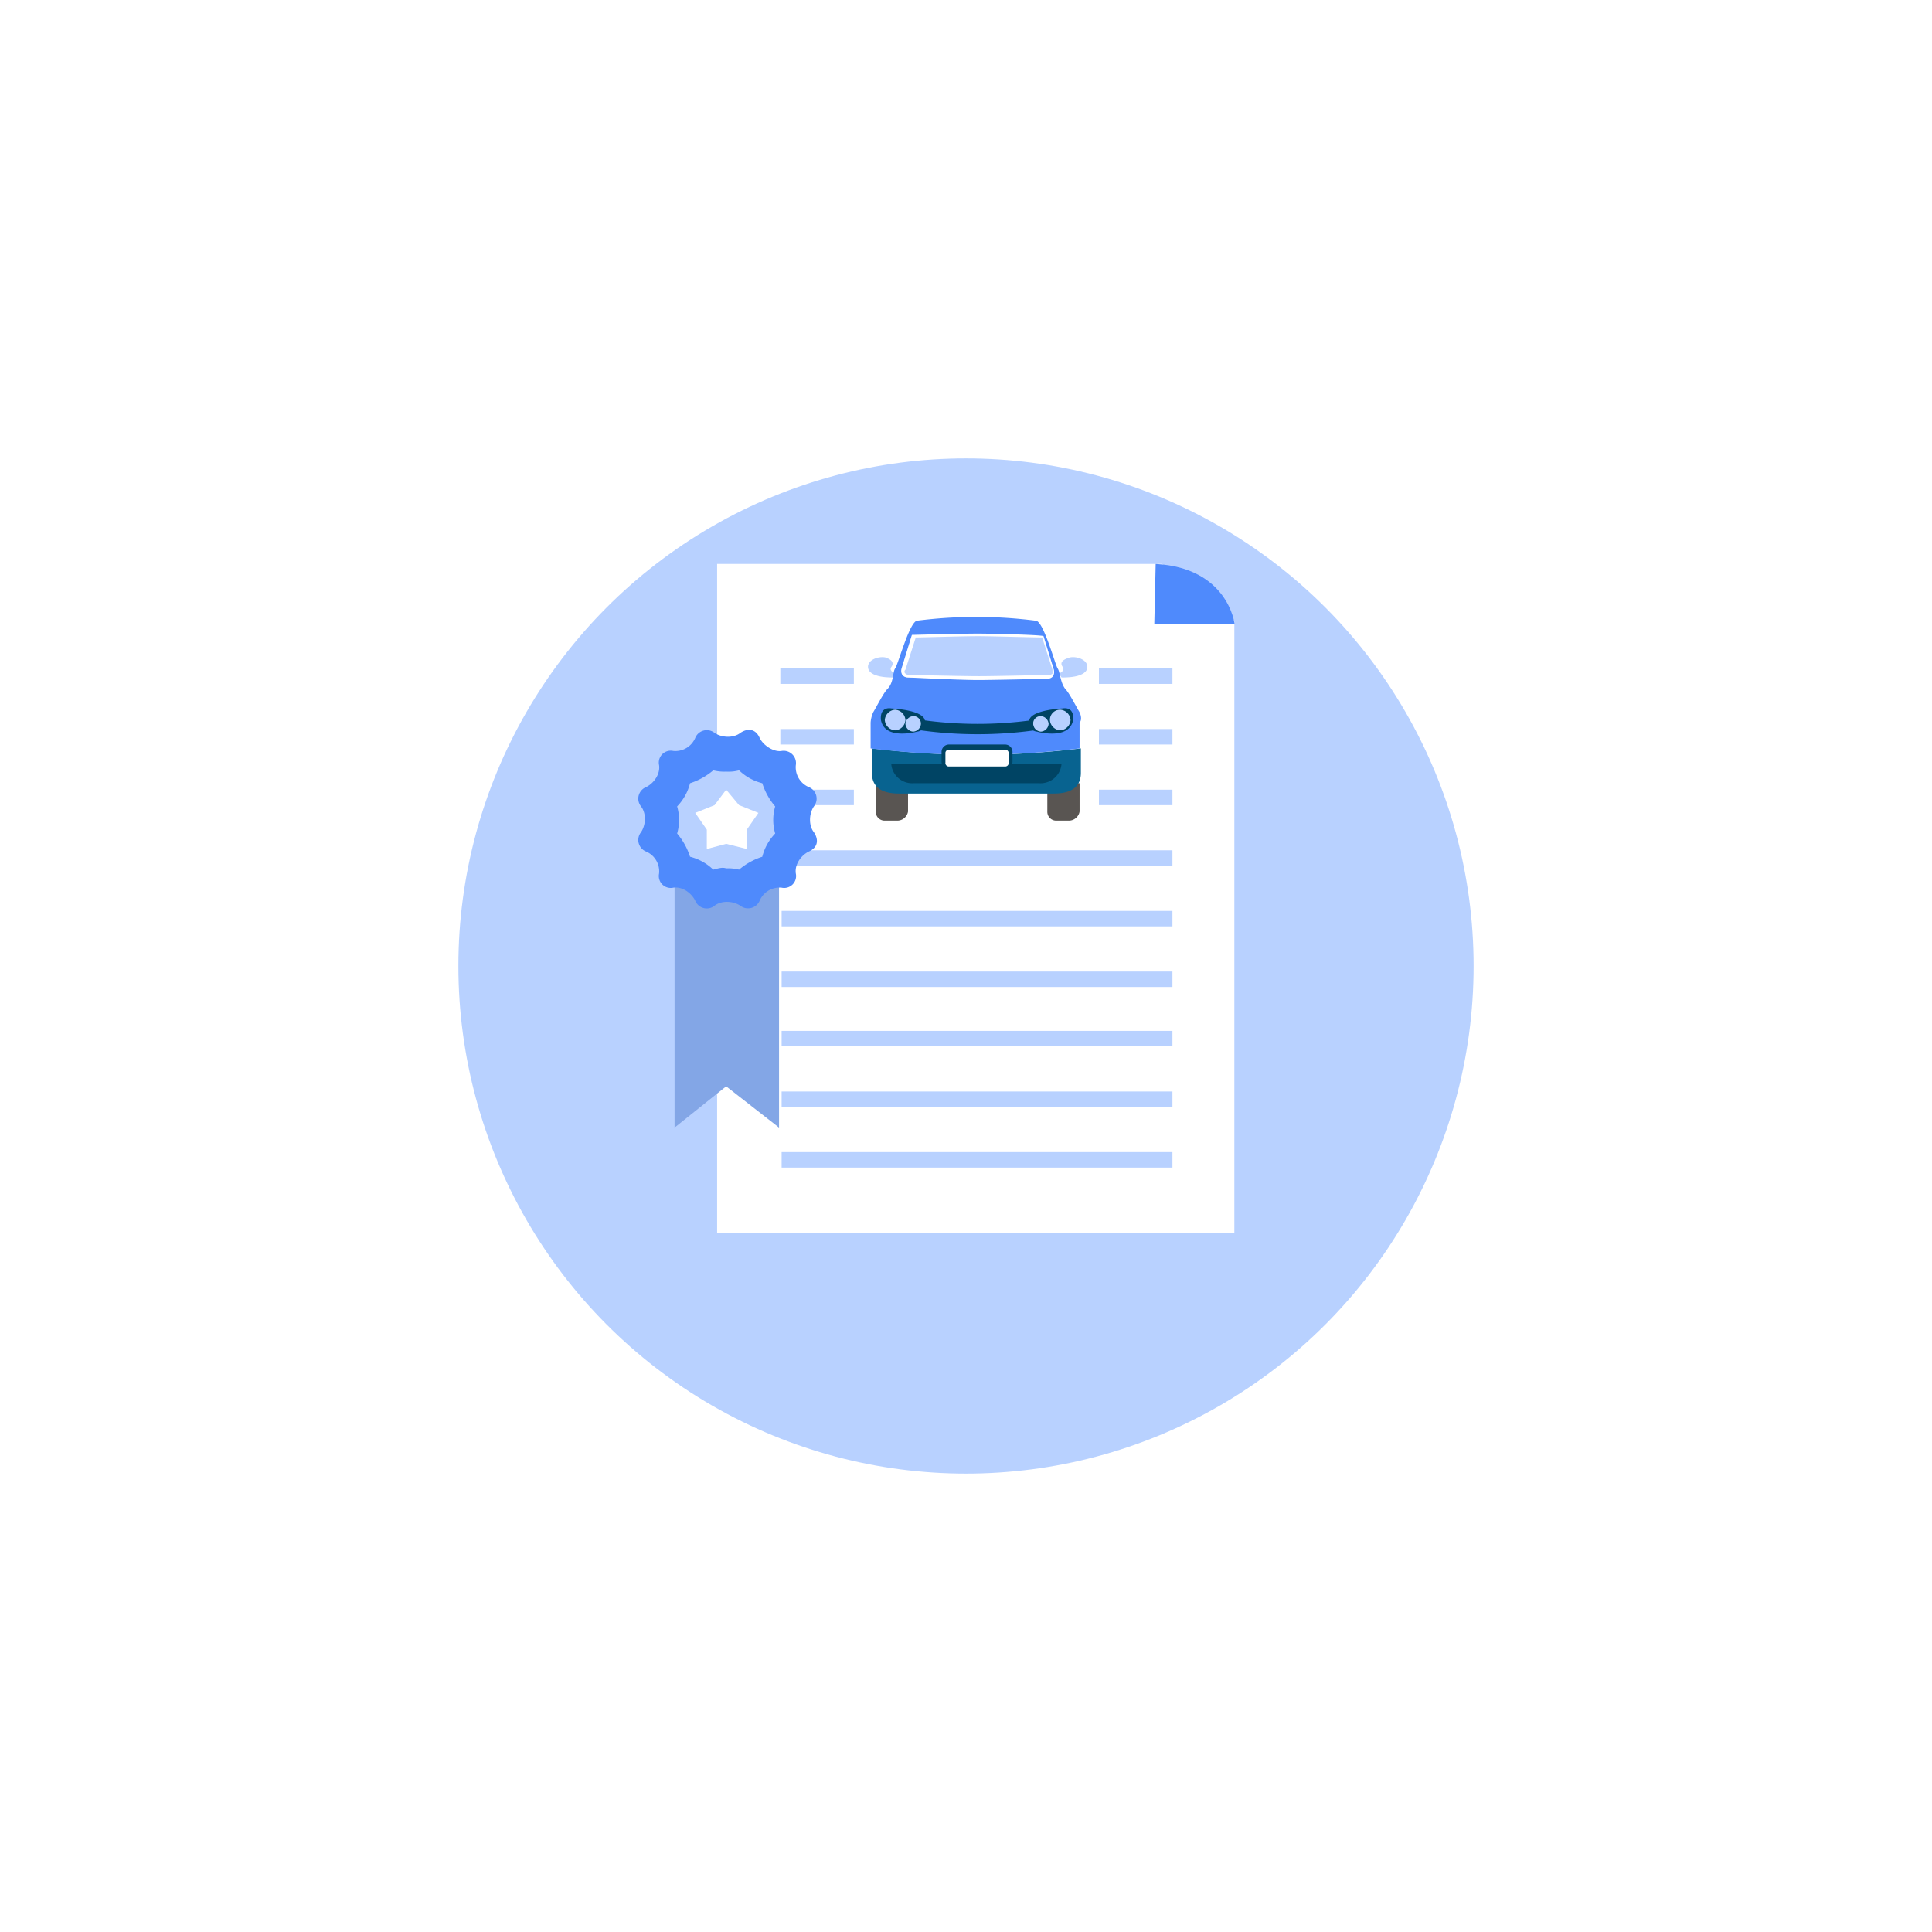 <svg xmlns="http://www.w3.org/2000/svg" xmlns:xlink="http://www.w3.org/1999/xlink" width="569" height="569" viewBox="0 0 569 569">
  <defs>
    <style>
      .cls-1 {
        fill: #b8d1ff;
      }

      .cls-2 {
        fill: #fff;
      }

      .cls-3 {
        fill: #4f8afc;
      }

      .cls-4 {
        fill: #83a6e6;
      }

      .cls-5 {
        fill: #595552;
      }

      .cls-6 {
        fill: #086390;
      }

      .cls-7 {
        fill: #004464;
      }

      .cls-8 {
        filter: url(#Ellipse_662);
      }
    </style>
    <filter id="Ellipse_662" x="0" y="0" width="569" height="569" filterUnits="userSpaceOnUse">
      <feOffset dy="20" input="SourceAlpha"/>
      <feGaussianBlur stdDeviation="45" result="blur"/>
      <feFlood flood-color="#4953d4" flood-opacity="0.271"/>
      <feComposite operator="in" in2="blur"/>
      <feComposite in="SourceGraphic"/>
    </filter>
  </defs>
  <g id="car-license" transform="translate(-692 -2905)">
    <g class="cls-8" transform="matrix(1, 0, 0, 1, 692, 2905)">
      <circle id="Ellipse_662-2" data-name="Ellipse 662" class="cls-1" cx="149.5" cy="149.5" r="149.5" transform="translate(135 115)"/>
    </g>
    <g id="Group_24011" data-name="Group 24011" transform="translate(880 3071.09)">
      <g id="Group_24005" data-name="Group 24005" transform="translate(23.203)">
        <g id="Group_23991" data-name="Group 23991">
          <path id="Path_9635" data-name="Path 9635" class="cls-2" d="M158.529,197.154H6.2V0H137.256l21.273,16.714Z" transform="translate(-6.2)"/>
        </g>
        <g id="Group_24004" data-name="Group 24004" transform="translate(18.614 30.77)">
          <g id="Group_23992" data-name="Group 23992" transform="translate(93.829)">
            <rect id="Rectangle_2253" data-name="Rectangle 2253" class="cls-1" width="21.653" height="4.558"/>
          </g>
          <g id="Group_23993" data-name="Group 23993" transform="translate(93.829 17.854)">
            <rect id="Rectangle_2254" data-name="Rectangle 2254" class="cls-1" width="21.653" height="4.558"/>
          </g>
          <g id="Group_23994" data-name="Group 23994" transform="translate(93.829 35.708)">
            <rect id="Rectangle_2255" data-name="Rectangle 2255" class="cls-1" width="21.653" height="4.558"/>
          </g>
          <g id="Group_23995" data-name="Group 23995">
            <rect id="Rectangle_2256" data-name="Rectangle 2256" class="cls-1" width="21.653" height="4.558"/>
          </g>
          <g id="Group_23996" data-name="Group 23996" transform="translate(0 17.854)">
            <rect id="Rectangle_2257" data-name="Rectangle 2257" class="cls-1" width="21.653" height="4.558"/>
          </g>
          <g id="Group_23997" data-name="Group 23997" transform="translate(0 35.708)">
            <rect id="Rectangle_2258" data-name="Rectangle 2258" class="cls-1" width="21.653" height="4.558"/>
          </g>
          <g id="Group_23998" data-name="Group 23998" transform="translate(0.38 53.562)">
            <rect id="Rectangle_2259" data-name="Rectangle 2259" class="cls-1" width="115.102" height="4.558"/>
          </g>
          <g id="Group_23999" data-name="Group 23999" transform="translate(0.38 71.416)">
            <rect id="Rectangle_2260" data-name="Rectangle 2260" class="cls-1" width="115.102" height="4.558"/>
          </g>
          <g id="Group_24000" data-name="Group 24000" transform="translate(0.38 89.27)">
            <rect id="Rectangle_2261" data-name="Rectangle 2261" class="cls-1" width="115.102" height="4.558"/>
          </g>
          <g id="Group_24001" data-name="Group 24001" transform="translate(0.38 106.744)">
            <rect id="Rectangle_2262" data-name="Rectangle 2262" class="cls-1" width="115.102" height="4.558"/>
          </g>
          <g id="Group_24002" data-name="Group 24002" transform="translate(0.38 124.599)">
            <rect id="Rectangle_2263" data-name="Rectangle 2263" class="cls-1" width="115.102" height="4.558"/>
          </g>
          <g id="Group_24003" data-name="Group 24003" transform="translate(0.38 142.453)">
            <rect id="Rectangle_2264" data-name="Rectangle 2264" class="cls-1" width="115.102" height="4.558"/>
          </g>
        </g>
      </g>
      <g id="Group_24006" data-name="Group 24006" transform="translate(152.36)">
        <path id="Path_9636" data-name="Path 9636" class="cls-3" d="M40.2,0l-.4,17.585H63.431S61.473,1.14,40.2,0Z" transform="translate(-40.2)"/>
      </g>
      <g id="Group_24010" data-name="Group 24010" transform="translate(0 48.875)">
        <g id="Group_24007" data-name="Group 24007" transform="translate(10.667 38.876)">
          <path id="Path_9637" data-name="Path 9637" class="cls-4" d="M33.67,101.354,18.095,89.2,2.9,101.354V23.1H33.67Z" transform="translate(-2.9 -23.1)"/>
        </g>
        <g id="Group_24008" data-name="Group 24008">
          <path id="Path_9638" data-name="Path 9638" class="cls-3" d="M30.133,64.658c-2.279-1.52-5.7-1.52-7.6,0a3.667,3.667,0,0,1-5.7-1.52c-1.14-2.279-3.8-4.179-6.458-3.8A3.514,3.514,0,0,1,6.2,55.161,6.355,6.355,0,0,0,2.4,48.7a3.667,3.667,0,0,1-1.519-5.7c1.519-2.279,1.519-5.7,0-7.6a3.667,3.667,0,0,1,1.519-5.7c2.279-1.14,4.179-3.8,3.8-6.458a3.514,3.514,0,0,1,4.179-4.179,6.355,6.355,0,0,0,6.458-3.8,3.667,3.667,0,0,1,5.7-1.519c2.279,1.519,5.7,1.519,7.6,0,2.279-1.519,4.558-1.14,5.7,1.519,1.14,2.279,4.179,4.179,6.458,3.8a3.643,3.643,0,0,1,4.179,4.179,6.355,6.355,0,0,0,3.8,6.458,3.667,3.667,0,0,1,1.519,5.7c-1.519,2.279-1.519,5.7,0,7.6,1.519,2.279,1.14,4.558-1.519,5.7-2.279,1.14-4.179,3.8-3.8,6.458a3.514,3.514,0,0,1-4.179,4.179,6.355,6.355,0,0,0-6.458,3.8A3.722,3.722,0,0,1,30.133,64.658Z" transform="translate(-0.092 -12.866)"/>
        </g>
        <g id="Group_24009" data-name="Group 24009" transform="translate(11.427 11.905)">
          <path id="Path_9639" data-name="Path 9639" class="cls-1" d="M13.736,45.25a15.194,15.194,0,0,0-6.838-3.8,19.92,19.92,0,0,0-3.8-6.838,14.245,14.245,0,0,0,0-7.977A15.194,15.194,0,0,0,6.9,19.8,19.92,19.92,0,0,0,13.736,16a12.923,12.923,0,0,0,3.8.38,11.711,11.711,0,0,0,3.8-.38,15.194,15.194,0,0,0,6.838,3.8,19.92,19.92,0,0,0,3.8,6.838,14.245,14.245,0,0,0,0,7.977,15.194,15.194,0,0,0-3.8,6.838,19.92,19.92,0,0,0-6.838,3.8,12.923,12.923,0,0,0-3.8-.38C16.4,44.491,15.256,44.87,13.736,45.25Z" transform="translate(-3.1 -16)"/>
        </g>
      </g>
    </g>
    <g id="Group_24012" data-name="Group 24012" transform="translate(896.745 3137.568)">
      <path id="Path_9640" data-name="Path 9640" class="cls-2" d="M13.617,17.5l3.8,4.558,5.7,2.279-3.419,4.938v5.7l-6.078-1.519-5.7,1.519v-5.7L4.5,24.338l5.7-2.279Z" transform="translate(-4.5 -17.5)"/>
    </g>
    <g id="Group_24018" data-name="Group 24018" transform="translate(947.635 3086.702)">
      <path id="Path_9641" data-name="Path 9641" class="cls-1" d="M25.507,13.208s-7.977.38-7.6-3.419c.38-2.279,4.179-3.039,5.7-2.279.76.38,2.279,1.14,1.14,2.659-.76,1.14,1.14,1.9,1.14,1.9Z" transform="translate(-17.897 4.609)"/>
      <path id="Path_9642" data-name="Path 9642" class="cls-1" d="M33.46,13.208s7.977.38,7.6-3.419c-.38-2.279-4.179-3.039-5.7-2.279-1.14.38-2.659,1.14-1.52,2.659.76,1.14-1.14,1.9-1.14,1.9Z" transform="translate(23.534 4.609)"/>
      <path id="Path_9643" data-name="Path 9643" class="cls-5" d="M24.958,28.016h-3.8A2.6,2.6,0,0,1,18.5,25.357V17H28v8.357A3.223,3.223,0,0,1,24.958,28.016Z" transform="translate(-16.208 31.967)"/>
      <path id="Path_9644" data-name="Path 9644" class="cls-5" d="M38.258,28.016h-3.8A2.6,2.6,0,0,1,31.8,25.357V17h9.5v8.357A3.223,3.223,0,0,1,38.258,28.016Z" transform="translate(21.016 31.967)"/>
      <path id="Path_9645" data-name="Path 9645" class="cls-6" d="M18.2,14.3v7.218c0,4.558,3.419,6.078,7.977,6.078H71.762c4.558,0,7.977-1.519,7.977-6.078V14.3a262.369,262.369,0,0,1-30.77,1.9A267.652,267.652,0,0,1,18.2,14.3Z" transform="translate(-17.047 24.41)"/>
      <path id="Path_9646" data-name="Path 9646" class="cls-3" d="M79.64,32.184c-1.14-1.9-3.039-5.7-4.179-6.838-1.52-1.9-1.52-4.938-2.279-6.078S69,5.213,66.724,5.213a137.444,137.444,0,0,0-34.948,0c-2.279.38-5.7,13.3-6.458,14.055-.76,1.14-.38,4.179-2.279,6.078C21.9,26.485,20,30.284,18.86,32.184a8.94,8.94,0,0,0-.76,3.039v7.6a262.369,262.369,0,0,0,30.77,1.9,257.245,257.245,0,0,0,30.77-1.9v-7.6C80.4,34.463,80.019,32.943,79.64,32.184Z" transform="translate(-17.327 -4.11)"/>
      <g id="Group_24015" data-name="Group 24015" transform="translate(9.793 4.902)">
        <path id="Path_9647" data-name="Path 9647" class="cls-1" d="M42.913,18.416c-4.938,0-20.513-.38-20.513-.38a1.974,1.974,0,0,1-1.519-.76c-.38-.38-.38-.76-.38-1.519L23.539,5.88c1.9,0,14.815-.38,19.374-.38s17.094.38,19.374.38l3.039,9.877a2.284,2.284,0,0,1-.38,1.519,1.974,1.974,0,0,1-1.519.76C63.046,17.656,47.851,18.416,42.913,18.416Z" transform="translate(-20.403 -5.12)"/>
        <g id="Group_24014" data-name="Group 24014">
          <path id="Path_9648" data-name="Path 9648" class="cls-2" d="M42.984,6.16c4.179,0,16.335.38,18.994.38l3.039,9.5v1.14a1.4,1.4,0,0,1-1.14.38s-15.575.38-20.513.38-20.513-.38-20.513-.38a1.4,1.4,0,0,1-1.14-.38.712.712,0,0,1,0-1.14l3.039-9.5c1.9,0,13.675-.38,18.234-.38Zm0-.76c-4.938,0-19.374.38-19.374.38l-3.039,9.877c-.38,1.519.38,2.659,1.9,2.659,0,0,15.195.76,20.513.76,4.938,0,20.513-.38,20.513-.38,1.52,0,2.279-1.14,1.9-2.659L62.357,6.16c0-.38-14.815-.76-19.374-.76Z" transform="translate(-20.475 -5.4)"/>
        </g>
      </g>
      <path id="Path_9649" data-name="Path 9649" class="cls-7" d="M45.152,15.5H19.7a6.175,6.175,0,0,0,6.458,5.7H63.385a6.175,6.175,0,0,0,6.458-5.7Z" transform="translate(-12.849 27.769)"/>
      <path id="Path_9650" data-name="Path 9650" class="cls-7" d="M21.961,11.24s9.117.38,9.877,3.419a2.625,2.625,0,0,1-2.279,3.419s-9.5,2.659-10.636-3.419C18.542,10.48,21.961,11.24,21.961,11.24Z" transform="translate(-15.11 15.694)"/>
      <path id="Path_9651" data-name="Path 9651" class="cls-7" d="M40.367,11.24s-9.117.38-9.877,3.419a2.625,2.625,0,0,0,2.279,3.419s9.5,2.659,10.636-3.419C43.785,10.48,40.367,11.24,40.367,11.24Z" transform="translate(17.008 15.694)"/>
      <g id="Group_24017" data-name="Group 24017" transform="translate(21.666 37.571)">
        <path id="Path_9652" data-name="Path 9652" class="cls-2" d="M41.654,20H25.319A1.634,1.634,0,0,1,23.8,18.479V15.819A1.634,1.634,0,0,1,25.319,14.3H41.654a1.634,1.634,0,0,1,1.519,1.519v2.659C43.553,19.238,42.794,20,41.654,20Z" transform="translate(-23.04 -13.16)"/>
        <g id="Group_24016" data-name="Group 24016">
          <path id="Path_9653" data-name="Path 9653" class="cls-7" d="M42.214,21.218H25.879A2.19,2.19,0,0,1,23.6,18.938V16.279A2.19,2.19,0,0,1,25.879,14H42.214a2.19,2.19,0,0,1,2.279,2.279v2.659A2.19,2.19,0,0,1,42.214,21.218Zm-16.335-5.7a1.007,1.007,0,0,0-1.14,1.14v2.659a1.007,1.007,0,0,0,1.14,1.14H42.214a1.007,1.007,0,0,0,1.14-1.14V16.659a1.007,1.007,0,0,0-1.14-1.14Z" transform="translate(-23.6 -14)"/>
        </g>
      </g>
      <path id="Path_9654" data-name="Path 9654" class="cls-1" d="M25.358,14.079a2.451,2.451,0,0,1-2.279,2.279A2.451,2.451,0,0,1,20.8,14.079,2.451,2.451,0,0,1,23.079,11.8,2.19,2.19,0,0,1,25.358,14.079Z" transform="translate(-9.771 17.413)"/>
      <path id="Path_9655" data-name="Path 9655" class="cls-1" d="M25.278,14.339a3.268,3.268,0,0,1-3.039,3.039A3.268,3.268,0,0,1,19.2,14.339,3.268,3.268,0,0,1,22.239,11.3,3.268,3.268,0,0,1,25.278,14.339Z" transform="translate(-14.248 16.014)"/>
      <path id="Path_9656" data-name="Path 9656" class="cls-1" d="M30.7,14.079a2.451,2.451,0,0,0,2.279,2.279,2.451,2.451,0,0,0,2.279-2.279A2.451,2.451,0,0,0,32.979,11.8,2.19,2.19,0,0,0,30.7,14.079Z" transform="translate(17.937 17.413)"/>
      <path id="Path_9657" data-name="Path 9657" class="cls-1" d="M32,14.339a3.268,3.268,0,0,0,3.039,3.039,3.268,3.268,0,0,0,3.039-3.039A3.268,3.268,0,0,0,35.039,11.3,3,3,0,0,0,32,14.339Z" transform="translate(21.575 16.014)"/>
      <path id="Path_9658" data-name="Path 9658" class="cls-7" d="M55.429,15.139a123.143,123.143,0,0,1-33.429,0c0-1.14.38-1.9.38-3.039a117.626,117.626,0,0,0,32.669,0A8.364,8.364,0,0,0,55.429,15.139Z" transform="translate(-6.412 18.253)"/>
    </g>
  </g>
</svg>
